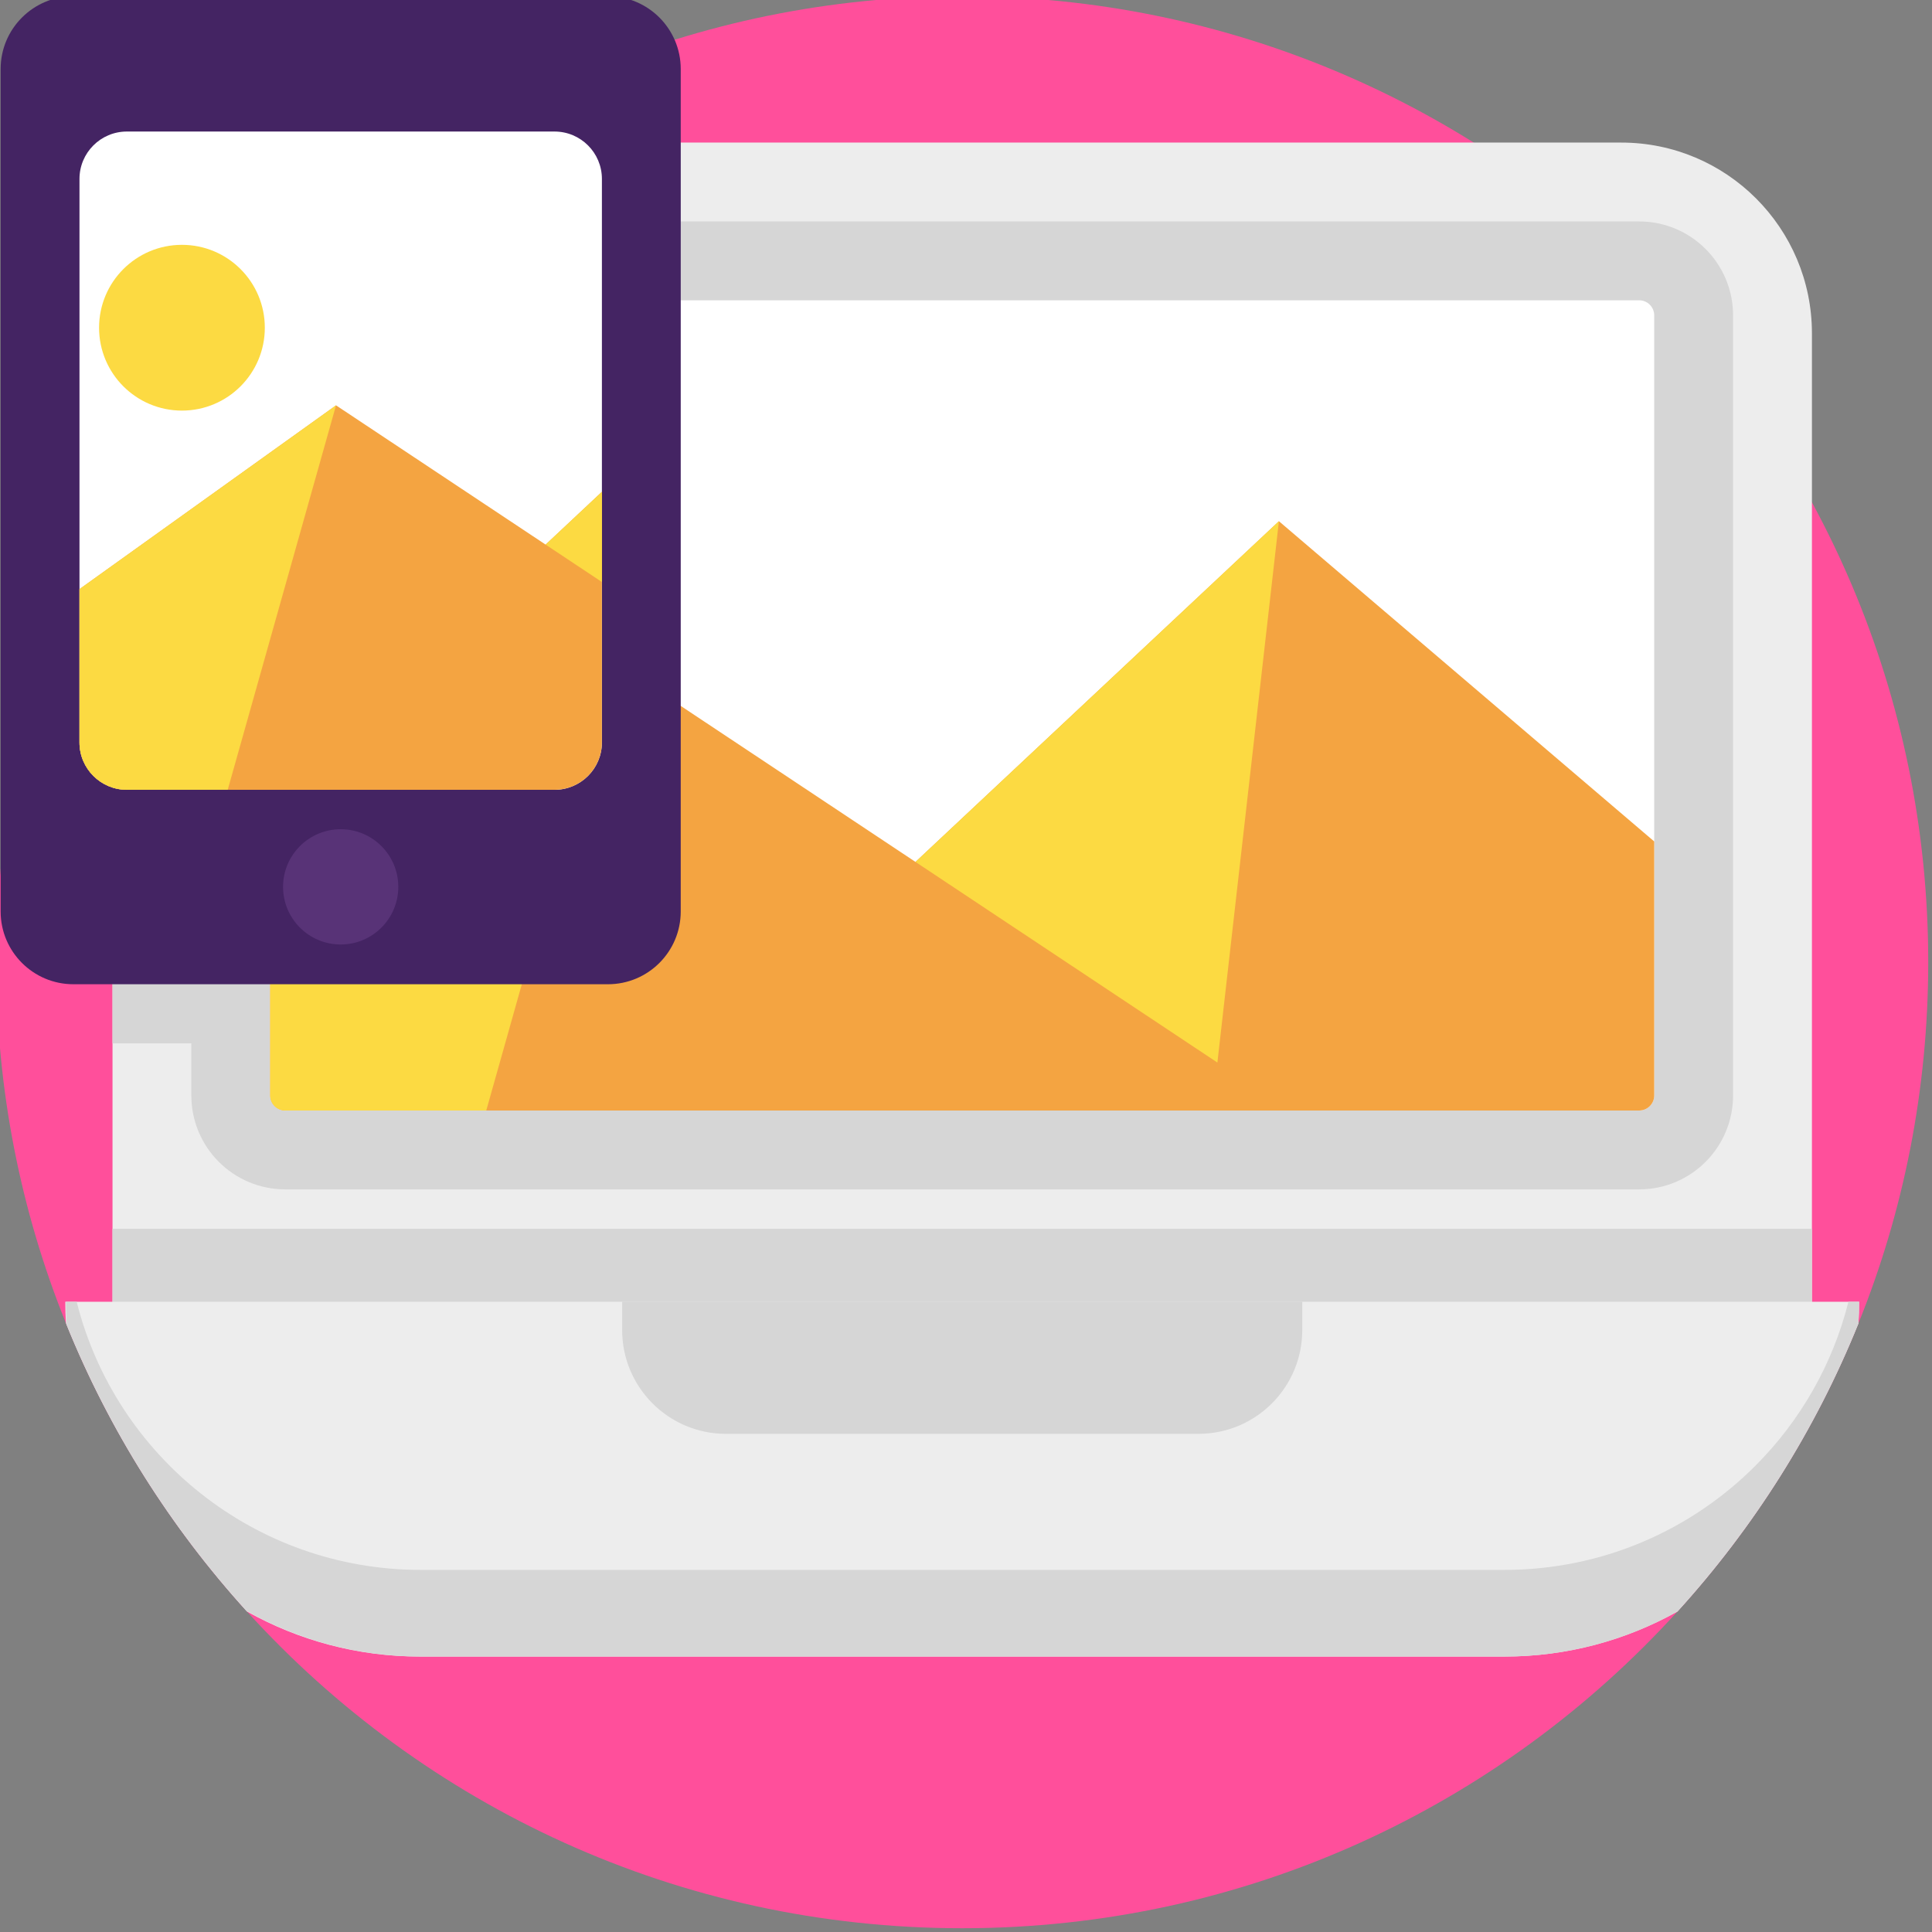<svg viewBox="1 1 512 512" xmlns="http://www.w3.org/2000/svg"><rect x="1" y="1" width="512" height="512" fill="#808080" stroke="none"/><path d="m512 256c0 33.832-6.562 66.141-18.496 95.711-11.418 28.309-27.75 54.117-47.949 76.344-46.82 51.562-114.406 83.945-189.555 83.945-75.137 0-142.723-32.371-189.555-83.938-20.199-22.234-36.539-48.055-47.961-76.383-11.922-29.559-18.484-61.855-18.484-95.68 0-141.387 114.613-256 256-256s256 114.613 256 256zm0 0" fill="#ff4f9b"/><path d="m481.18 89.328v286.406h-450.363v-286.406c0-27.91 22.621-50.543 50.531-50.543h349.301c27.906 0 50.531 22.633 50.531 50.543zm0 0" fill="#ededed"/><path d="m30.812 326.648h450.363v49.086h-450.363zm0 0" fill="#d6d6d6"/><path d="m51.707 291.312v-206.738c0-13.746 11.141-24.887 24.887-24.887h358.805c13.742 0 24.883 11.141 24.883 24.887v206.738c0 13.742-11.141 24.883-24.883 24.883h-358.805c-13.746 0-24.887-11.141-24.887-24.883zm0 0" fill="#d6d6d6"/><path d="m493.684 345.977c0 1.922-.062 3.844-.18 5.734-11.418 28.309-27.75 54.117-47.949 76.344-13.574 7.617-29.234 11.953-45.902 11.953h-287.305c-16.676 0-32.328-4.336-45.902-11.945-20.199-22.234-36.539-48.055-47.961-76.383-.125-1.879-.18-3.793-.18-5.703zm0 0" fill="#ededed"/><g fill="#d6d6d6"><path d="m493.688 345.977c0 1.922-.062 3.844-.18 5.734v.012c-11.422 28.305-27.75 54.105-47.949 76.328l-.012.012c-13.574 7.605-29.227 11.941-45.891 11.941h-287.137c-16.812 0-32.602-4.406-46.258-12.152-19.992-22.055-36.195-47.625-47.566-75.66-.137-2.047-.207-4.125-.207-6.215h2.832c10.238 40.832 47.188 71.062 91.199 71.062h287.137c25.965 0 49.477-10.523 66.484-27.543 11.832-11.82 20.512-26.781 24.715-43.52zm0 0"/><path d="m181.406 38.785v219.438c0 10.648-8.641 19.289-19.297 19.289h-131.293v-188.184c0-27.91 22.621-50.543 50.531-50.543zm0 0"/><path d="m346.113 345.977v7.504c0 15.18-12.309 27.5-27.504 27.5h-125.23c-15.191 0-27.5-12.32-27.5-27.5v-7.504zm0 0"/></g><path d="m439.383 84.574v206.742c0 2.195-1.785 3.98-3.98 3.98h-358.809c-2.203 0-3.992-1.785-3.992-3.98v-206.742c0-2.195 1.789-3.992 3.992-3.992h358.809c2.195 0 3.98 1.797 3.98 3.992zm0 0" fill="#fff"/><path d="m439.383 223.992v67.324c0 2.195-1.785 3.98-3.98 3.98h-358.809c-2.203 0-3.992-1.785-3.992-3.98v-50.133l90.824-65.055 80.184 53.289 96.32-90.289zm0 0" fill="#f4a441"/><path d="m339.926 139.121-96.312 90.297 80.008 53.172" fill="#fcda42"/><path d="m163.426 176.129-33.562 119.168h-53.27c-2.203 0-3.992-1.785-3.992-3.98v-50.133zm0 0" fill="#fcda42"/><path d="m151.855 135.98c0 17.516-14.199 31.715-31.719 31.715-17.516 0-31.715-14.199-31.715-31.715 0-17.52 14.199-31.719 31.715-31.719 17.52 0 31.719 14.199 31.719 31.719zm0 0" fill="#fcda42"/><path d="m162.113 0h-141.656c-10.652 0-19.289 8.637-19.289 19.289v223.258c0 10.656 8.637 19.289 19.289 19.289h141.656c10.652 0 19.289-8.633 19.289-19.289v-223.258c0-10.652-8.633-19.289-19.289-19.289zm0 0" fill="#442463"/><path d="m160.512 48.418v149.328c0 6.938-5.625 12.559-12.562 12.559h-113.328c-6.938 0-12.559-5.621-12.559-12.559v-149.328c0-6.938 5.621-12.559 12.559-12.559h113.328c6.938 0 12.562 5.621 12.562 12.559zm0 0" fill="#fff"/><path d="m160.512 131.332v66.414c0 6.938-5.625 12.559-12.562 12.559h-113.328c-6.938 0-12.559-5.621-12.559-12.559v-40.625l67.988-48.703 55.539 36.906zm0 0" fill="#f4a441"/><path d="m71.18 87.848c0 12.129-9.832 21.965-21.965 21.965-12.129 0-21.961-9.836-21.961-21.965 0-12.133 9.832-21.965 21.961-21.965 12.133 0 21.965 9.832 21.965 21.965zm0 0" fill="#fcda42"/><path d="m160.512 131.332v23.906l-14.922-9.914zm0 0" fill="#fcda42"/><path d="m90.051 108.418-28.703 101.887h-26.727c-6.938 0-12.559-5.621-12.559-12.559v-40.625zm0 0" fill="#fcda42"/><path d="m106.555 236.027c0 8.434-6.836 15.27-15.27 15.27s-15.27-6.836-15.27-15.27 6.836-15.273 15.27-15.273 15.27 6.84 15.27 15.273zm0 0" fill="#583377"/></svg>